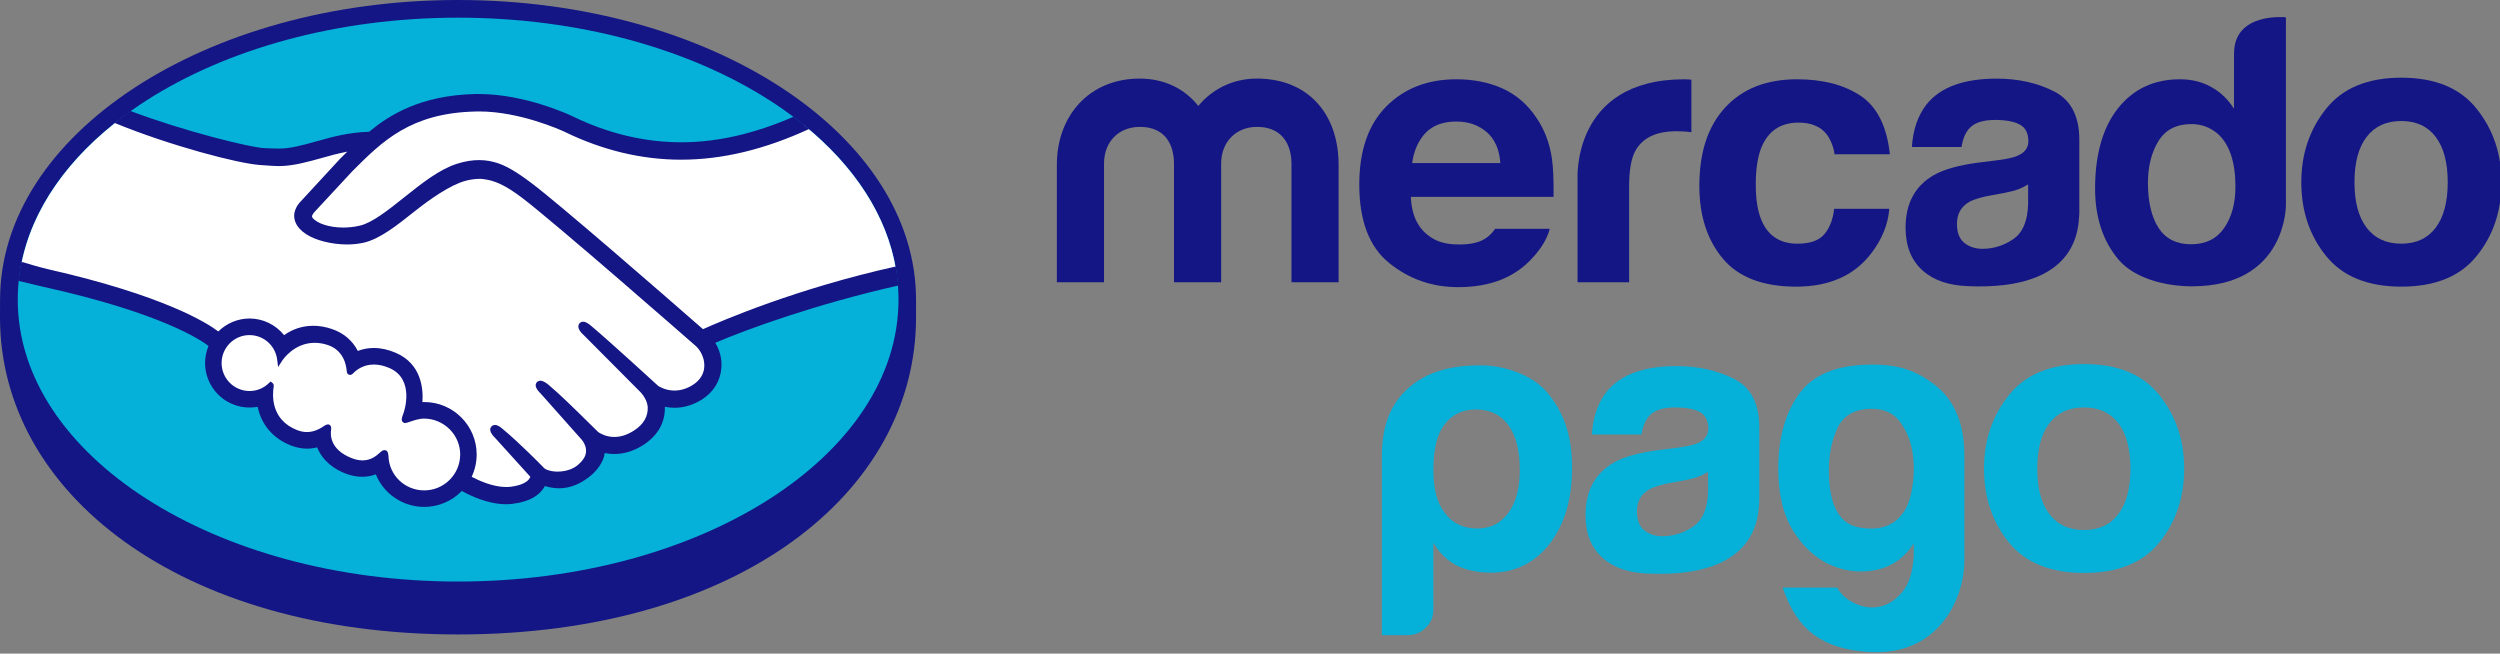<svg xmlns="http://www.w3.org/2000/svg" xmlns:xlink="http://www.w3.org/1999/xlink" width="153px" height="40px" viewBox="0 0 153 40" version="1.1">
<rect x="0" y="0" width="153" height="40" fill="#808080" stroke="none"/>
<title>Mercado-Pago</title>
<desc>Created with Sketch.</desc>
<g id="Light-Payment-badges" stroke="none" stroke-width="1" fill="none" fill-rule="evenodd">
<path style=" stroke:none;fill-rule:nonzero;fill:rgb(7.843%,8.627%,52.157%);fill-opacity:1;" d="M 56.062 18.348 C 56.062 8.238 43.512 0 28.031 0 C 12.551 0 0.004 8.238 0.004 18.348 C 0.004 18.609 0 19.328 0 19.422 C 0 30.145 10.969 38.828 28.027 38.828 C 45.195 38.828 56.062 30.145 56.062 19.422 C 56.062 19.047 56.062 18.832 56.062 18.348 Z M 56.062 18.348 "/>
<path style=" stroke:none;fill-rule:nonzero;fill:rgb(1.961%,69.02%,85.098%);fill-opacity:1;" d="M 54.988 18.336 C 54.988 27.867 42.922 35.59 28.035 35.59 C 13.152 35.59 1.086 27.867 1.086 18.336 C 1.086 8.809 13.152 1.082 28.035 1.082 C 42.922 1.082 54.988 8.809 54.988 18.336 Z M 54.988 18.336 "/>
<path style=" stroke:none;fill-rule:nonzero;fill:rgb(100%,100%,100%);fill-opacity:1;" d="M 19.09 12.895 C 19.074 12.922 18.805 13.199 18.98 13.422 C 19.406 13.969 20.719 14.277 22.047 13.98 C 22.84 13.805 23.852 12.996 24.836 12.215 C 25.898 11.371 26.953 10.523 28.016 10.184 C 29.141 9.828 29.859 9.98 30.336 10.125 C 30.859 10.281 31.473 10.625 32.449 11.359 C 34.293 12.746 41.711 19.223 42.992 20.344 C 44.023 19.879 48.609 17.902 54.84 16.527 C 54.301 13.203 52.277 10.16 49.215 7.672 C 44.941 9.465 39.723 10.402 34.617 7.906 C 34.59 7.898 31.828 6.59 29.102 6.652 C 25.051 6.746 23.297 8.5 21.441 10.359 Z M 19.09 12.895 "/>
<path style=" stroke:none;fill-rule:nonzero;fill:rgb(100%,100%,100%);fill-opacity:1;" d="M 42.691 21.047 C 42.602 20.973 33.973 13.414 32.016 11.941 C 30.883 11.094 30.254 10.875 29.594 10.793 C 29.25 10.746 28.773 10.812 28.441 10.902 C 27.531 11.148 26.344 11.945 25.285 12.785 C 24.191 13.656 23.16 14.477 22.207 14.691 C 20.984 14.965 19.492 14.641 18.809 14.18 C 18.535 13.996 18.34 13.781 18.246 13.562 C 17.992 12.977 18.457 12.512 18.535 12.434 L 20.918 9.855 C 21.195 9.578 21.473 9.301 21.758 9.027 C 20.988 9.129 20.277 9.324 19.586 9.52 C 18.723 9.762 17.895 9.992 17.055 9.992 C 16.703 9.992 14.824 9.684 14.469 9.586 C 12.312 8.996 10.422 8.422 7.594 7.102 C 4.207 9.625 1.941 12.777 1.289 16.254 C 1.777 16.383 2.559 16.613 2.891 16.688 C 10.551 18.391 12.938 20.148 13.371 20.516 C 13.84 19.992 14.516 19.664 15.273 19.664 C 16.121 19.664 16.883 20.09 17.348 20.75 C 17.789 20.402 18.391 20.105 19.176 20.105 C 19.531 20.105 19.898 20.172 20.27 20.301 C 21.137 20.598 21.582 21.172 21.812 21.695 C 22.105 21.562 22.461 21.465 22.879 21.469 C 23.293 21.469 23.723 21.562 24.156 21.75 C 25.566 22.355 25.789 23.742 25.66 24.789 C 25.762 24.777 25.859 24.773 25.965 24.773 C 27.641 24.777 29 26.137 29 27.816 C 29 28.336 28.867 28.824 28.637 29.25 C 29.094 29.508 30.254 30.086 31.277 29.957 C 32.09 29.855 32.398 29.578 32.512 29.418 C 32.586 29.312 32.668 29.188 32.594 29.094 L 30.43 26.691 C 30.43 26.691 30.074 26.355 30.191 26.227 C 30.312 26.09 30.535 26.281 30.688 26.414 C 31.789 27.332 33.133 28.723 33.133 28.723 C 33.156 28.734 33.246 28.91 33.742 29 C 34.168 29.078 34.926 29.035 35.449 28.602 C 35.582 28.492 35.715 28.359 35.824 28.219 C 35.816 28.223 35.809 28.234 35.801 28.238 C 36.355 27.527 35.742 26.812 35.742 26.812 L 33.215 23.977 C 33.215 23.977 32.855 23.641 32.977 23.508 C 33.086 23.391 33.32 23.566 33.477 23.699 C 34.277 24.367 35.406 25.5 36.488 26.562 C 36.699 26.719 37.652 27.305 38.91 26.477 C 39.676 25.977 39.828 25.359 39.809 24.895 C 39.754 24.281 39.273 23.84 39.273 23.84 L 35.824 20.371 C 35.824 20.371 35.461 20.059 35.59 19.902 C 35.695 19.77 35.934 19.961 36.086 20.09 C 37.188 21.012 40.16 23.738 40.16 23.738 C 40.203 23.77 41.23 24.5 42.5 23.691 C 42.953 23.402 43.242 22.965 43.27 22.457 C 43.312 21.574 42.691 21.047 42.691 21.047 Z M 42.691 21.047 "/>
<path style=" stroke:none;fill-rule:nonzero;fill:rgb(100%,100%,100%);fill-opacity:1;" d="M 25.965 25.445 C 25.43 25.441 24.844 25.758 24.77 25.711 C 24.727 25.684 24.801 25.469 24.852 25.344 C 24.902 25.223 25.605 23.102 23.891 22.367 C 22.578 21.801 21.773 22.438 21.496 22.723 C 21.426 22.797 21.395 22.793 21.383 22.695 C 21.359 22.316 21.188 21.281 20.055 20.934 C 18.434 20.438 17.391 21.57 17.129 21.98 C 17.008 21.055 16.227 20.336 15.273 20.336 C 14.234 20.336 13.391 21.18 13.391 22.219 C 13.391 23.258 14.23 24.102 15.27 24.102 C 15.773 24.102 16.234 23.898 16.57 23.574 C 16.582 23.586 16.586 23.602 16.578 23.637 C 16.5 24.105 16.355 25.797 18.125 26.484 C 18.836 26.758 19.438 26.555 19.938 26.203 C 20.09 26.098 20.113 26.141 20.09 26.281 C 20.027 26.719 20.109 27.648 21.414 28.18 C 22.406 28.582 22.992 28.168 23.379 27.812 C 23.547 27.66 23.59 27.684 23.602 27.922 C 23.648 29.18 24.691 30.18 25.961 30.18 C 27.27 30.184 28.328 29.125 28.328 27.816 C 28.328 26.508 27.27 25.461 25.965 25.445 Z M 25.965 25.445 "/>
<path style=" stroke:none;fill-rule:nonzero;fill:rgb(7.843%,8.627%,52.157%);fill-opacity:1;" d="M 43.023 20.145 C 40.363 17.82 34.219 12.477 32.555 11.227 C 31.605 10.508 30.957 10.133 30.387 9.961 C 30.129 9.883 29.777 9.797 29.32 9.797 C 28.898 9.797 28.441 9.871 27.969 10.023 C 26.891 10.363 25.82 11.215 24.785 12.039 L 24.73 12.082 C 23.766 12.852 22.77 13.645 22.012 13.812 C 21.684 13.887 21.344 13.926 21.008 13.926 C 20.16 13.926 19.398 13.68 19.117 13.316 C 19.07 13.258 19.098 13.16 19.207 13.02 L 19.223 13 L 21.562 10.48 C 23.395 8.645 25.125 6.914 29.109 6.824 C 29.176 6.82 29.242 6.82 29.309 6.82 C 31.785 6.82 34.266 7.934 34.543 8.062 C 36.867 9.195 39.27 9.773 41.68 9.773 C 44.195 9.773 46.789 9.152 49.516 7.895 C 49.211 7.641 48.895 7.391 48.566 7.145 C 46.172 8.184 43.891 8.711 41.688 8.707 C 39.438 8.707 37.191 8.168 35.008 7.102 C 34.895 7.047 32.156 5.754 29.309 5.754 C 29.234 5.754 29.156 5.754 29.082 5.754 C 25.738 5.836 23.852 7.023 22.586 8.066 C 21.352 8.094 20.289 8.391 19.344 8.656 C 18.5 8.891 17.77 9.094 17.059 9.094 C 16.766 9.094 16.238 9.066 16.191 9.066 C 15.371 9.043 11.254 8.031 7.977 6.789 C 7.641 7.027 7.32 7.27 7.004 7.52 C 10.43 8.926 14.594 10.012 15.91 10.098 C 16.277 10.121 16.668 10.16 17.055 10.164 C 17.926 10.164 18.793 9.918 19.637 9.684 C 20.133 9.543 20.68 9.391 21.254 9.281 C 21.102 9.434 20.949 9.586 20.793 9.738 L 18.418 12.312 C 18.23 12.5 17.824 13.004 18.094 13.629 C 18.199 13.879 18.414 14.117 18.719 14.32 C 19.281 14.703 20.297 14.961 21.238 14.961 C 21.598 14.961 21.934 14.926 22.246 14.855 C 23.242 14.633 24.285 13.801 25.395 12.918 C 26.277 12.219 27.527 11.328 28.488 11.066 C 28.758 10.992 29.086 10.945 29.352 10.945 C 29.43 10.949 29.504 10.949 29.574 10.961 C 30.207 11.039 30.82 11.258 31.914 12.078 C 33.867 13.543 42.5 21.102 42.582 21.176 C 42.59 21.18 43.141 21.656 43.102 22.445 C 43.082 22.887 42.836 23.277 42.41 23.551 C 42.043 23.785 41.664 23.902 41.277 23.902 C 40.703 23.902 40.305 23.633 40.277 23.613 C 40.246 23.586 37.289 20.871 36.199 19.961 C 36.027 19.816 35.859 19.688 35.688 19.688 C 35.598 19.688 35.516 19.727 35.461 19.793 C 35.289 20.004 35.484 20.297 35.707 20.492 L 39.164 23.965 C 39.168 23.969 39.594 24.371 39.641 24.902 C 39.668 25.477 39.395 25.961 38.82 26.336 C 38.414 26.605 38 26.742 37.598 26.742 C 37.066 26.742 36.691 26.5 36.609 26.441 L 36.113 25.953 C 35.211 25.062 34.273 24.141 33.59 23.566 C 33.422 23.43 33.242 23.301 33.074 23.301 C 32.992 23.301 32.914 23.332 32.855 23.391 C 32.777 23.48 32.723 23.637 32.918 23.895 C 33 24 33.094 24.09 33.094 24.09 L 35.613 26.922 C 35.637 26.949 36.133 27.543 35.672 28.133 L 35.582 28.246 C 35.508 28.328 35.426 28.406 35.348 28.473 C 34.918 28.824 34.344 28.863 34.117 28.863 C 33.996 28.863 33.875 28.852 33.773 28.832 C 33.527 28.789 33.359 28.719 33.277 28.625 L 33.246 28.59 C 33.109 28.449 31.84 27.152 30.789 26.273 C 30.648 26.156 30.477 26.008 30.297 26.008 C 30.207 26.008 30.129 26.043 30.07 26.113 C 29.863 26.34 30.172 26.68 30.305 26.805 L 32.457 29.18 C 32.453 29.199 32.426 29.25 32.375 29.324 C 32.297 29.43 32.039 29.691 31.258 29.789 C 31.164 29.801 31.066 29.805 30.973 29.805 C 30.168 29.805 29.309 29.414 28.867 29.18 C 29.066 28.754 29.172 28.285 29.172 27.816 C 29.172 26.047 27.734 24.605 25.965 24.605 C 25.93 24.605 25.887 24.605 25.852 24.605 C 25.91 23.797 25.793 22.266 24.223 21.594 C 23.773 21.398 23.32 21.297 22.883 21.297 C 22.539 21.297 22.211 21.355 21.898 21.477 C 21.574 20.844 21.035 20.383 20.328 20.141 C 19.941 20.004 19.551 19.938 19.176 19.938 C 18.523 19.938 17.922 20.129 17.387 20.512 C 16.871 19.871 16.094 19.492 15.273 19.492 C 14.559 19.492 13.871 19.781 13.359 20.285 C 12.691 19.773 10.035 18.086 2.93 16.473 C 2.582 16.395 1.793 16.168 1.309 16.023 C 1.23 16.41 1.168 16.801 1.129 17.191 C 1.129 17.191 2.438 17.504 2.695 17.562 C 9.957 19.176 12.355 20.855 12.762 21.172 C 12.625 21.504 12.551 21.859 12.551 22.219 C 12.551 23.719 13.77 24.941 15.27 24.941 C 15.438 24.941 15.605 24.926 15.77 24.898 C 15.996 26 16.719 26.84 17.82 27.27 C 18.145 27.391 18.473 27.457 18.793 27.457 C 19 27.457 19.207 27.43 19.41 27.379 C 19.613 27.895 20.074 28.543 21.098 28.961 C 21.457 29.105 21.816 29.18 22.168 29.18 C 22.453 29.18 22.73 29.129 23 29.031 C 23.488 30.23 24.66 31.023 25.961 31.023 C 26.828 31.023 27.656 30.672 28.262 30.047 C 28.781 30.336 29.871 30.859 30.977 30.859 C 31.121 30.859 31.254 30.848 31.387 30.832 C 32.484 30.695 32.996 30.266 33.23 29.93 C 33.273 29.875 33.312 29.812 33.344 29.746 C 33.602 29.82 33.887 29.883 34.215 29.883 C 34.812 29.883 35.387 29.68 35.969 29.254 C 36.539 28.844 36.945 28.25 37.004 27.746 C 37.004 27.742 37.008 27.734 37.008 27.727 C 37.199 27.766 37.398 27.785 37.594 27.785 C 38.211 27.785 38.816 27.594 39.398 27.215 C 40.516 26.48 40.711 25.523 40.691 24.895 C 40.887 24.934 41.086 24.957 41.285 24.957 C 41.863 24.957 42.434 24.781 42.977 24.438 C 43.668 23.992 44.086 23.312 44.148 22.523 C 44.191 21.988 44.059 21.445 43.777 20.98 C 45.648 20.172 49.934 18.609 54.977 17.473 C 54.945 17.078 54.887 16.695 54.82 16.309 C 48.719 17.664 44.164 19.637 43.023 20.145 Z M 25.965 30.012 C 24.777 30.012 23.816 29.09 23.773 27.914 C 23.77 27.816 23.758 27.547 23.531 27.547 C 23.438 27.547 23.359 27.602 23.266 27.688 C 23.004 27.93 22.672 28.176 22.188 28.176 C 21.969 28.176 21.73 28.125 21.48 28.02 C 20.227 27.512 20.211 26.652 20.262 26.309 C 20.273 26.215 20.281 26.117 20.215 26.043 L 20.141 25.977 L 20.062 25.977 C 19.996 25.977 19.934 26 19.844 26.062 C 19.48 26.316 19.133 26.441 18.781 26.441 C 18.586 26.441 18.387 26.402 18.188 26.324 C 16.543 25.684 16.672 24.129 16.75 23.66 C 16.762 23.566 16.742 23.492 16.68 23.441 L 16.562 23.348 L 16.453 23.449 C 16.133 23.762 15.715 23.93 15.273 23.93 C 14.328 23.93 13.562 23.16 13.562 22.219 C 13.562 21.273 14.332 20.504 15.273 20.508 C 16.129 20.508 16.852 21.148 16.961 22 L 17.02 22.461 L 17.273 22.07 C 17.301 22.027 17.992 20.98 19.262 20.98 C 19.504 20.98 19.754 21.02 20.008 21.098 C 21.02 21.406 21.191 22.328 21.219 22.711 C 21.234 22.934 21.395 22.945 21.426 22.945 C 21.512 22.945 21.578 22.887 21.621 22.84 C 21.812 22.641 22.23 22.309 22.883 22.309 C 23.18 22.309 23.496 22.379 23.824 22.52 C 25.434 23.211 24.707 25.262 24.695 25.281 C 24.559 25.621 24.551 25.77 24.684 25.855 L 24.746 25.887 L 24.793 25.887 C 24.867 25.887 24.957 25.855 25.105 25.805 C 25.324 25.73 25.656 25.617 25.965 25.617 C 27.176 25.629 28.164 26.617 28.164 27.816 C 28.16 29.027 27.176 30.012 25.965 30.012 Z M 25.965 30.012 "/>
<path style=" stroke:none;fill-rule:nonzero;fill:rgb(7.843%,8.627%,52.157%);fill-opacity:1;" d="M 151.57 6.656 C 150.562 5.387 149.023 4.754 146.965 4.754 C 144.906 4.754 143.367 5.387 142.359 6.656 C 141.344 7.926 140.84 9.422 140.84 11.152 C 140.84 12.914 141.344 14.418 142.359 15.668 C 143.367 16.918 144.906 17.543 146.965 17.543 C 149.023 17.543 150.562 16.918 151.57 15.668 C 152.586 14.418 153.09 12.914 153.09 11.152 C 153.09 9.422 152.586 7.926 151.57 6.656 Z M 149.066 13.934 C 148.574 14.586 147.871 14.914 146.953 14.914 C 146.039 14.914 145.332 14.586 144.836 13.934 C 144.34 13.281 144.094 12.355 144.094 11.152 C 144.094 9.953 144.34 9.027 144.836 8.379 C 145.332 7.73 146.039 7.406 146.953 7.406 C 147.871 7.406 148.574 7.73 149.066 8.379 C 149.555 9.027 149.801 9.953 149.801 11.152 C 149.801 12.355 149.555 13.281 149.066 13.934 Z M 149.066 13.934 "/>
<path style=" stroke:none;fill-rule:nonzero;fill:rgb(7.843%,8.627%,52.157%);fill-opacity:1;" d="M 125.715 5.598 C 124.691 5.074 123.516 4.812 122.195 4.812 C 120.164 4.812 118.73 5.344 117.895 6.402 C 117.371 7.082 117.074 7.945 117.008 8.996 L 120.043 8.996 C 120.117 8.531 120.266 8.164 120.488 7.895 C 120.801 7.523 121.336 7.34 122.086 7.34 C 122.758 7.34 123.266 7.434 123.613 7.625 C 123.961 7.809 124.137 8.152 124.137 8.645 C 124.137 9.051 123.91 9.348 123.457 9.539 C 123.203 9.648 122.785 9.742 122.199 9.812 L 121.125 9.945 C 119.902 10.102 118.973 10.359 118.344 10.719 C 117.195 11.383 116.621 12.453 116.621 13.934 C 116.621 15.074 116.977 15.953 117.691 16.578 C 118.406 17.199 119.312 17.461 120.406 17.512 C 127.27 17.816 127.191 13.891 127.254 13.074 L 127.254 8.555 C 127.254 7.105 126.742 6.121 125.715 5.598 Z M 124.121 12.453 C 124.102 13.504 123.797 14.23 123.219 14.629 C 122.641 15.027 122.008 15.227 121.324 15.227 C 120.891 15.227 120.523 15.105 120.219 14.867 C 119.918 14.625 119.766 14.238 119.766 13.699 C 119.766 13.098 120.012 12.652 120.508 12.363 C 120.801 12.195 121.281 12.051 121.953 11.938 L 122.672 11.805 C 123.027 11.734 123.309 11.664 123.512 11.586 C 123.719 11.508 123.922 11.41 124.121 11.285 Z M 124.121 12.453 "/>
<path style=" stroke:none;fill-rule:nonzero;fill:rgb(7.843%,8.627%,52.157%);fill-opacity:1;" d="M 110.066 7.504 C 110.852 7.504 111.426 7.746 111.801 8.23 C 112.055 8.59 112.215 8.996 112.277 9.441 L 115.66 9.441 C 115.477 7.734 114.879 6.539 113.871 5.863 C 112.855 5.191 111.562 4.852 109.977 4.852 C 108.109 4.852 106.645 5.426 105.59 6.57 C 104.527 7.715 104 9.316 104 11.375 C 104 13.195 104.477 14.68 105.438 15.828 C 106.395 16.969 107.895 17.543 109.926 17.543 C 111.961 17.543 113.5 16.855 114.535 15.484 C 115.184 14.633 115.551 13.73 115.625 12.777 L 112.25 12.777 C 112.184 13.406 111.988 13.922 111.66 14.32 C 111.336 14.715 110.785 14.914 110.008 14.914 C 108.918 14.914 108.172 14.414 107.777 13.414 C 107.562 12.883 107.453 12.176 107.453 11.297 C 107.453 10.375 107.562 9.637 107.777 9.078 C 108.188 8.031 108.953 7.504 110.066 7.504 Z M 110.066 7.504 "/>
<path style=" stroke:none;fill-rule:nonzero;fill:rgb(7.843%,8.627%,52.157%);fill-opacity:1;" d="M 103.09 4.852 C 96.137 4.852 96.547 11.016 96.547 11.016 L 96.547 17.273 L 99.703 17.273 L 99.703 11.402 C 99.703 10.441 99.824 9.727 100.066 9.266 C 100.5 8.445 101.344 8.031 102.605 8.031 C 102.703 8.031 102.828 8.039 102.98 8.043 C 103.133 8.051 103.309 8.066 103.512 8.09 L 103.512 4.875 C 103.371 4.867 103.277 4.863 103.238 4.859 C 103.199 4.855 103.148 4.852 103.09 4.852 Z M 103.09 4.852 "/>
<path style=" stroke:none;fill-rule:nonzero;fill:rgb(7.843%,8.627%,52.157%);fill-opacity:1;" d="M 91.5 14.004 C 91.367 14.191 91.223 14.355 91.066 14.48 C 90.621 14.848 90.016 14.961 89.301 14.961 C 88.629 14.961 88.102 14.855 87.621 14.555 C 86.836 14.07 86.391 13.25 86.344 12.047 L 95.078 12.047 C 95.09 11.012 95.055 10.219 94.973 9.668 C 94.828 8.727 94.508 7.898 94.016 7.188 C 93.473 6.379 92.781 5.789 91.945 5.41 C 91.109 5.039 90.172 4.852 89.129 4.852 C 87.371 4.852 85.941 5.406 84.84 6.516 C 83.742 7.625 83.188 9.215 83.188 11.293 C 83.188 13.512 83.797 15.113 85.02 16.098 C 86.238 17.082 87.645 17.574 89.242 17.574 C 91.172 17.574 92.676 16.992 93.75 15.824 C 94.328 15.211 94.691 14.602 94.844 14.004 Z M 87.258 8.121 C 87.699 7.668 88.324 7.438 89.129 7.438 C 89.867 7.438 90.488 7.652 90.988 8.086 C 91.484 8.516 91.766 9.148 91.82 9.98 L 86.422 9.98 C 86.535 9.199 86.816 8.578 87.258 8.121 Z M 87.258 8.121 "/>
<path style=" stroke:none;fill-rule:nonzero;fill:rgb(7.843%,8.627%,52.157%);fill-opacity:1;" d="M 81.922 17.273 L 79.039 17.273 L 79.039 10.008 C 79.039 9.344 78.82 7.766 76.918 7.766 C 75.652 7.766 74.734 8.68 74.734 10.008 L 74.734 17.273 L 71.848 17.273 L 71.848 10.008 C 71.848 9.344 71.652 7.766 69.75 7.766 C 68.461 7.766 67.566 8.68 67.566 10.008 L 67.566 17.273 L 64.68 17.273 L 64.68 10.078 C 64.68 7.078 66.668 4.809 69.75 4.809 C 71.281 4.809 72.527 5.453 73.336 6.484 C 74.188 5.453 75.453 4.809 76.918 4.809 C 80.066 4.809 81.922 6.984 81.922 10.078 Z M 81.922 17.273 "/>
<path style=" stroke:none;fill-rule:nonzero;fill:rgb(7.843%,8.627%,52.157%);fill-opacity:1;" d="M 139.898 1.059 C 139.898 1.059 136.723 0.719 136.723 3.273 L 136.719 6.656 C 136.367 6.094 135.91 5.648 135.344 5.332 C 134.781 5.012 134.137 4.852 133.41 4.852 C 131.832 4.852 130.574 5.441 129.633 6.613 C 128.688 7.789 128.219 9.48 128.219 11.527 C 128.219 13.305 128.699 14.758 129.656 15.891 C 130.613 17.023 132.488 17.523 134.152 17.523 C 139.965 17.523 139.898 12.535 139.898 12.535 Z M 136.113 13.961 C 135.656 14.621 134.977 14.949 134.094 14.949 C 133.203 14.949 132.543 14.617 132.105 13.953 C 131.672 13.289 131.453 12.32 131.453 11.215 C 131.453 10.188 131.668 9.328 132.098 8.633 C 132.523 7.941 133.195 7.594 134.113 7.594 C 134.715 7.594 135.242 7.785 135.699 8.164 C 136.438 8.797 136.809 9.93 136.809 11.395 C 136.809 12.445 136.578 13.301 136.113 13.961 Z M 136.113 13.961 "/>
<path style=" stroke:none;fill-rule:nonzero;fill:rgb(1.961%,69.02%,85.098%);fill-opacity:1;" d="M 87.723 37.316 C 87.723 37.742 87.57 38.109 87.258 38.414 C 86.949 38.719 86.578 38.871 86.145 38.871 L 84.57 38.871 L 84.57 27.898 C 84.57 25.766 85.289 24.43 86.469 23.523 C 87.254 22.93 88.418 22.359 90.598 22.359 C 92.07 22.359 93.797 22.93 94.73 24.066 C 95.777 25.348 96.211 26.773 96.211 28.633 C 96.211 30.559 95.746 32.113 94.82 33.305 C 93.895 34.469 92.703 35.047 91.246 35.047 C 90.477 35.047 89.797 34.906 89.207 34.637 C 88.586 34.328 88.094 33.855 87.723 33.215 Z M 93.012 28.77 C 93.012 27.578 92.781 26.664 92.316 26.023 C 91.852 25.383 91.188 25.059 90.32 25.059 C 89.484 25.059 88.836 25.383 88.371 26.023 C 87.938 26.602 87.723 27.52 87.723 28.77 C 87.723 29.934 87.953 30.801 88.418 31.383 C 88.883 32.023 89.547 32.344 90.414 32.344 C 91.215 32.344 91.852 32.023 92.316 31.383 C 92.781 30.742 93.012 29.871 93.012 28.77 "/>
<path style=" stroke:none;fill-rule:nonzero;fill:rgb(1.961%,69.02%,85.098%);fill-opacity:1;" d="M 117.121 34.035 L 117.121 33.258 C 116.574 34.113 115.836 34.645 114.91 34.859 C 113.984 35.07 113.066 34.996 112.156 34.629 C 111.242 34.266 110.461 33.586 109.809 32.594 C 109.156 31.602 108.828 30.297 108.828 28.68 C 108.828 26.789 109.262 25.254 110.125 24.078 C 110.992 22.906 112.383 22.371 114.297 22.316 C 116.184 22.266 117.277 22.695 118.352 23.508 C 119.523 24.398 120.219 25.766 120.219 27.902 L 120.219 34.355 C 120.223 36.41 118.793 40.219 114.297 39.895 C 111.512 39.695 109.965 38.551 109.102 35.961 L 112.43 35.961 C 112.672 36.387 113.043 36.715 113.547 36.941 C 114.043 37.172 114.551 37.23 115.047 37.125 C 115.547 37.02 116.004 36.719 116.418 36.234 C 116.824 35.746 117.059 35.012 117.121 34.035 M 111.926 28.773 C 111.926 30.875 112.535 32.043 113.75 32.273 C 114.961 32.5 115.859 32.219 116.438 31.426 C 116.711 31.09 116.906 30.562 117.027 29.848 C 117.148 29.133 117.16 28.422 117.051 27.719 C 116.949 27.016 116.695 26.391 116.301 25.844 C 115.906 25.293 115.328 25.02 114.57 25.02 C 113.535 25.02 112.84 25.402 112.473 26.16 C 112.105 26.926 111.926 27.793 111.926 28.773 "/>
<path style=" stroke:none;fill-rule:nonzero;fill:rgb(1.961%,69.02%,85.098%);fill-opacity:1;" d="M 106.129 23.188 C 105.102 22.668 103.93 22.406 102.609 22.406 C 100.574 22.406 99.145 22.938 98.309 23.996 C 97.785 24.672 97.488 25.535 97.422 26.59 L 100.457 26.59 C 100.531 26.125 100.68 25.758 100.902 25.484 C 101.219 25.117 101.75 24.934 102.5 24.934 C 103.176 24.934 103.684 25.027 104.027 25.215 C 104.375 25.402 104.551 25.742 104.551 26.238 C 104.551 26.641 104.324 26.941 103.871 27.133 C 103.621 27.242 103.199 27.332 102.613 27.406 L 101.539 27.539 C 100.316 27.695 99.387 27.953 98.762 28.312 C 97.609 28.977 97.035 30.047 97.035 31.523 C 97.035 32.664 97.391 33.547 98.109 34.168 C 98.82 34.789 99.727 35.051 100.82 35.102 C 107.684 35.41 107.605 31.48 107.668 30.668 L 107.668 26.148 C 107.668 24.699 107.156 23.711 106.129 23.188 M 104.535 30.043 C 104.516 31.098 104.211 31.82 103.633 32.219 C 103.055 32.617 102.426 32.816 101.738 32.816 C 101.305 32.816 100.938 32.695 100.633 32.457 C 100.332 32.219 100.18 31.828 100.18 31.293 C 100.18 30.688 100.426 30.242 100.922 29.957 C 101.219 29.789 101.695 29.641 102.367 29.527 L 103.086 29.395 C 103.441 29.328 103.723 29.254 103.926 29.176 C 104.133 29.102 104.336 29 104.535 28.875 Z M 104.535 30.043 "/>
<path style=" stroke:none;fill-rule:nonzero;fill:rgb(1.961%,69.02%,85.098%);fill-opacity:1;" d="M 132.156 24.184 C 131.145 22.914 129.605 22.281 127.547 22.281 C 125.488 22.281 123.953 22.914 122.941 24.184 C 121.926 25.453 121.422 26.949 121.422 28.68 C 121.422 30.438 121.926 31.941 122.941 33.195 C 123.953 34.441 125.488 35.066 127.547 35.066 C 129.605 35.066 131.145 34.441 132.156 33.195 C 133.168 31.941 133.672 30.438 133.672 28.68 C 133.672 26.949 133.168 25.453 132.156 24.184 M 129.648 31.457 C 129.156 32.113 128.453 32.438 127.539 32.438 C 126.621 32.438 125.914 32.113 125.422 31.457 C 124.922 30.809 124.68 29.879 124.68 28.68 C 124.68 27.48 124.922 26.555 125.422 25.906 C 125.914 25.258 126.621 24.934 127.539 24.934 C 128.453 24.934 129.156 25.258 129.648 25.906 C 130.141 26.555 130.383 27.477 130.383 28.68 C 130.383 29.879 130.141 30.809 129.648 31.457 "/>
</g>
</svg>
